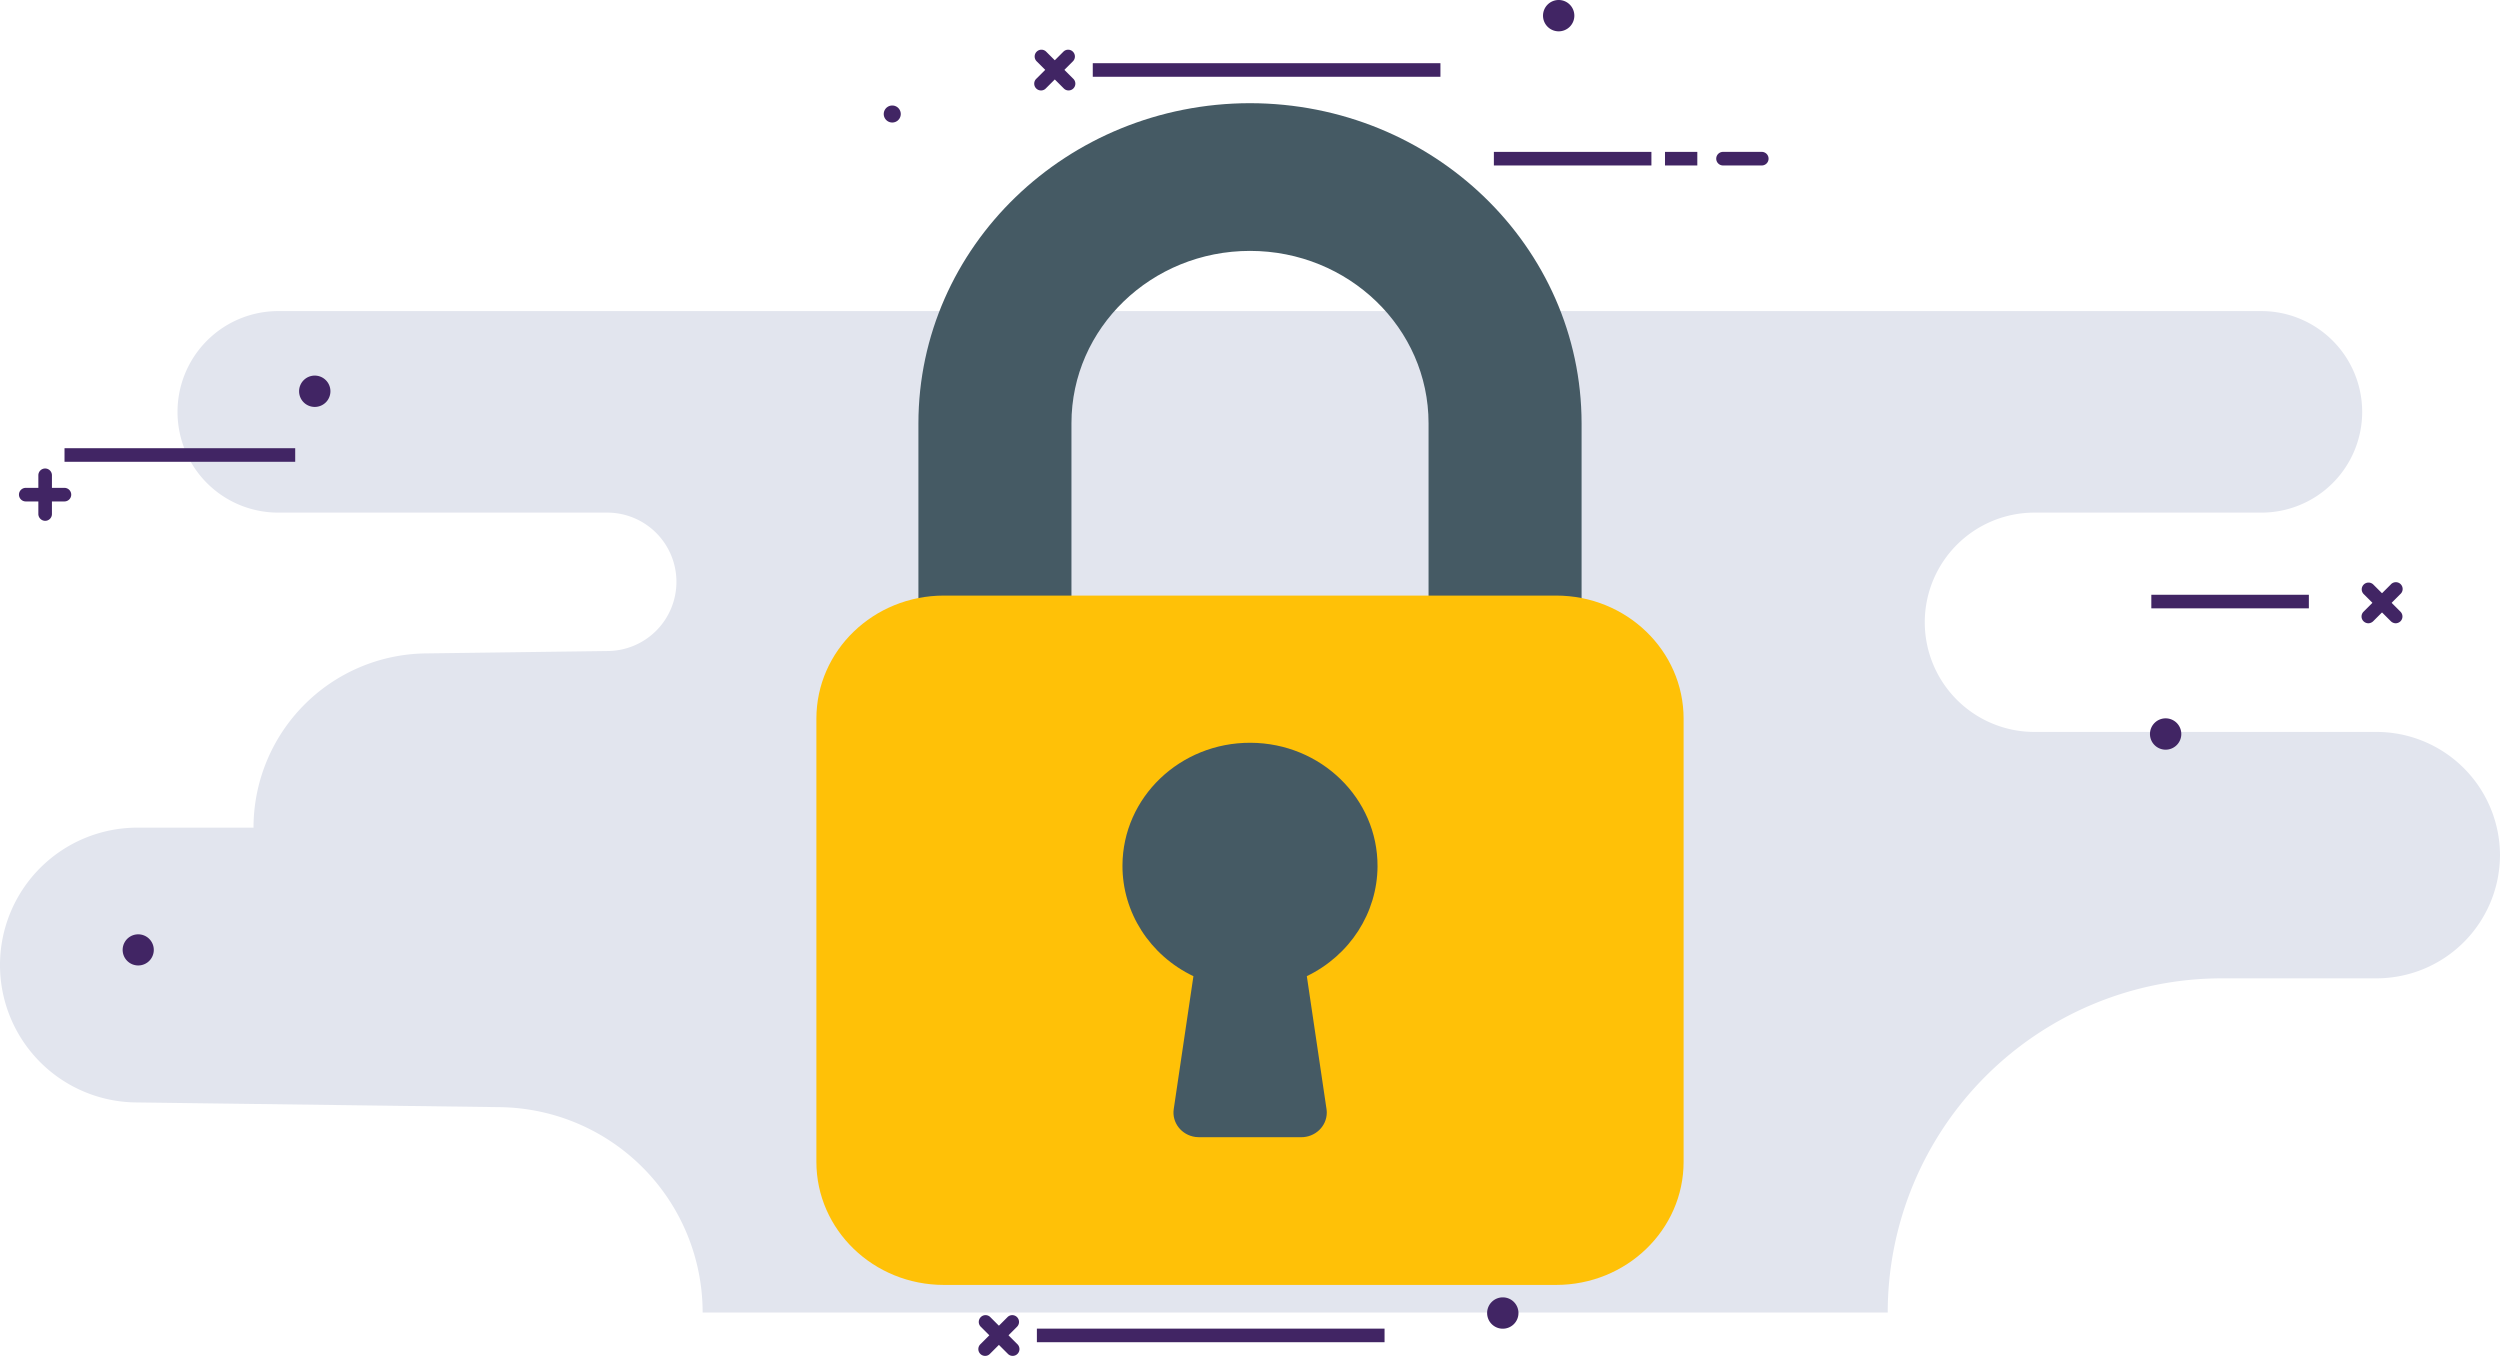 <?xml version="1.0" encoding="UTF-8" standalone="no"?>
<svg
   xmlns:dc="http://purl.org/dc/elements/1.1/"
   xmlns:cc="http://creativecommons.org/ns#"
   xmlns:rdf="http://www.w3.org/1999/02/22-rdf-syntax-ns#"
   xmlns:svg="http://www.w3.org/2000/svg"
   xmlns="http://www.w3.org/2000/svg"
   id="svg3885"
   version="1.1"
   viewBox="0 0 956.661 518.848">
  <defs
     id="defs3859" />
  <g
     transform="translate(-209.128 -502.152)"
     data-name="Grupo 93"
     id="Grupo_93">
    <path
       fill="#412564"
       transform="translate(71.41 474.892)"
       d="M162.371,219.145H147.578a2.6,2.6,0,1,1,0-5.2h14.794a2.6,2.6,0,1,1,0,5.2Z"
       data-name="Caminho 41"
       id="Caminho_41" />
    <path
       fill="#412564"
       transform="translate(76.684 469.619)"
       d="M149.718,231.834a2.638,2.638,0,0,1-2.6-2.6V214.41a2.6,2.6,0,1,1,5.2,0v14.827a2.6,2.6,0,0,1-2.6,2.6Z"
       data-name="Caminho 42"
       id="Caminho_42" />
    <path
       fill="#412564"
       transform="translate(764.635 494.433)"
       d="M350.775,246.227a2.669,2.669,0,0,1-1.833-.764,2.563,2.563,0,0,1,0-3.666l10.391-10.391A2.6,2.6,0,1,1,363,235.073l-10.391,10.391a2.737,2.737,0,0,1-1.833.763Z"
       data-name="Caminho 45"
       id="Caminho_45" />
    <path
       fill="#412564"
       transform="translate(764.687 494.498)"
       d="M361.185,246.164a2.738,2.738,0,0,1-1.833-.764l-10.391-10.391a2.563,2.563,0,0,1,0-3.666,2.6,2.6,0,0,1,3.666,0l10.391,10.391a2.6,2.6,0,0,1,0,3.666,2.738,2.738,0,0,1-1.833.764Z"
       data-name="Caminho 46"
       id="Caminho_46" />
    <rect
       fill="#412564"
       transform="translate(1032.365 729.748)"
       height="5.197"
       width="60.283"
       data-name="Retângulo 15"
       id="Retângulo_15" />
    <path
       transform="translate(74.128 436.712)"
       fill="#e2e5ee"
       d="M241.743,184.481h758.621a38.6,38.6,0,0,1,38.56,38.56h0a38.56,38.56,0,0,1-38.56,38.56H913.506a41.962,41.962,0,0,0-41.962,41.962h0a41.962,41.962,0,0,0,41.962,41.962h130.954a47.286,47.286,0,0,1,47.2,47h0a47.288,47.288,0,0,1-47.289,47.289H985.259A127.892,127.892,0,0,0,857.366,567.7H403.875a78.593,78.593,0,0,0-77.6-78.59L186.987,487.3A52.575,52.575,0,0,1,135,434.726h0a52.575,52.575,0,0,1,52.575-52.575H232.01A66.715,66.715,0,0,1,297.8,315.478l69.945-.917a26.477,26.477,0,0,0,26.1-26.485h0A26.476,26.476,0,0,0,367.37,261.6H241.492a38.519,38.519,0,0,1-38.56-38.56h0a38.56,38.56,0,0,1,38.813-38.56Z"
       data-name="Caminho 24"
       id="Caminho_24" />
    <path
       fill="#412564"
       transform="translate(570.902 369.285)"
       d="M312.395,196.185H297.568a2.6,2.6,0,1,1,0-5.2h14.827a2.6,2.6,0,0,1,0,5.2Z"
       data-name="Caminho 39"
       id="Caminho_39" />
    <path
       fill="#412564"
       transform="translate(378.629 343.23)"
       d="M228.849,193.533a2.565,2.565,0,0,1-1.833-.764,2.6,2.6,0,0,1,0-3.666l10.391-10.391a2.565,2.565,0,0,1,3.666,0,2.6,2.6,0,0,1,0,3.666l-10.391,10.391a2.459,2.459,0,0,1-1.834.764Z"
       data-name="Caminho 43"
       id="Caminho_43" />
    <path
       fill="#412564"
       transform="translate(357.244 827.466)"
       d="M228.849,193.533a2.565,2.565,0,0,1-1.833-.764,2.6,2.6,0,0,1,0-3.666l10.391-10.391a2.565,2.565,0,0,1,3.666,0,2.6,2.6,0,0,1,0,3.666l-10.391,10.391a2.459,2.459,0,0,1-1.834.764Z"
       data-name="Caminho 80"
       id="Caminho_80" />
    <path
       fill="#412564"
       transform="translate(378.755 343.229)"
       d="M239.281,193.533a2.53,2.53,0,0,1-1.833-.764l-10.391-10.391a2.6,2.6,0,0,1,0-3.666,2.563,2.563,0,0,1,3.666,0L241.115,189.1a2.6,2.6,0,0,1,0,3.666,2.563,2.563,0,0,1-1.834.764Z"
       data-name="Caminho 44"
       id="Caminho_44" />
    <path
       fill="#412564"
       transform="translate(357.37 827.466)"
       d="M239.281,193.533a2.53,2.53,0,0,1-1.833-.764l-10.391-10.391a2.6,2.6,0,0,1,0-3.666,2.563,2.563,0,0,1,3.666,0L241.115,189.1a2.6,2.6,0,0,1,0,3.666,2.563,2.563,0,0,1-1.834.764Z"
       data-name="Caminho 81"
       id="Caminho_81" />
    <rect
       fill="#412564"
       transform="translate(780.782 560.274)"
       height="5.197"
       width="60.283"
       data-name="Retângulo 14"
       id="Retângulo_14" />
    <rect
       fill="#412564"
       transform="translate(627.292 526.334)"
       height="5.197"
       width="133.038"
       data-name="Retângulo 16"
       id="Retângulo_16" />
    <rect
       fill="#412564"
       transform="translate(605.908 1010.571)"
       height="5.197"
       width="133.038"
       data-name="Retângulo 30"
       id="Retângulo_30" />
    <rect
       fill="#412564"
       transform="translate(233.816 673.667)"
       height="5.197"
       width="88.276"
       data-name="Retângulo 17"
       id="Retângulo_17" />
    <rect
       fill="#412564"
       transform="translate(846.261 560.274)"
       height="5.197"
       width="12.368"
       data-name="Retângulo 18"
       id="Retângulo_18" />
    <path
       fill="#412564"
       transform="translate(517.134 329.703)"
       d="M294.44,178.444a5.995,5.995,0,1,1-5.995-5.995,5.995,5.995,0,0,1,5.995,5.995Z"
       data-name="Caminho 48"
       id="Caminho_48" />
    <path
       fill="#412564"
       transform="translate(495.749 826.159)"
       d="M294.44,178.444a5.995,5.995,0,1,1-5.995-5.995,5.995,5.995,0,0,1,5.995,5.995Z"
       data-name="Caminho 82"
       id="Caminho_82" />
    <path
       fill="#412564"
       transform="translate(147.662 451.791)"
       d="M187.907,200.084a5.995,5.995,0,1,1-5.995-5.995,5.995,5.995,0,0,1,5.995,5.995Z"
       data-name="Caminho 49"
       id="Caminho_49" />
    <path
       fill="#412564"
       transform="translate(99.604 603.877)"
       d="M168.373,261.8a5.957,5.957,0,1,1-1.746-4.248A5.957,5.957,0,0,1,168.373,261.8Z"
       data-name="Caminho 50"
       id="Caminho_50" />
    <path
       fill="#412564"
       transform="translate(216.426 330.646)"
       d="M337.393,215.136a3.256,3.256,0,1,1-3.256-3.256,3.256,3.256,0,0,1,3.256,3.256Z"
       data-name="Caminho 51"
       id="Caminho_51" />
    <path
       fill="#412564"
       transform="translate(707.046 524.768)"
       d="M336.789,258.264a5.995,5.995,0,1,1-5.995-5.994,5.995,5.995,0,0,1,5.995,5.994Z"
       data-name="Caminho 47"
       id="Caminho_47" />
    <g
       transform="translate(-93.624,213.13)"
       id="g3955">
      <path
         style="fill:#455a64;stroke-width:0.899"
         d="m 781.082,328.506 c -70.041,0.083 -126.8,54.868 -126.886,122.474 v 75.368 c 0,5.203 4.37,9.421 9.761,9.421 h 39.042 c 5.391,0 9.761,-4.218 9.761,-9.421 v -75.368 c -9e-4,-36.422 30.589,-65.948 68.323,-65.948 37.734,0 68.323,29.525 68.323,65.948 v 75.368 c 0,5.203 4.37,9.421 9.761,9.421 h 39.041 c 5.391,0 9.761,-4.218 9.761,-9.421 V 450.98 C 907.882,383.374 851.122,328.589 781.082,328.506 Z"
         id="path2" />
      <path
         style="fill:#ffc107;stroke-width:0.899"
         d="m 663.956,516.927 h 234.251 c 26.953,0 48.802,21.09 48.802,47.105 v 169.579 c 0,26.016 -21.849,47.106 -48.802,47.106 H 663.956 c -26.953,0 -48.802,-21.09 -48.802,-47.105 V 564.033 c 0,-26.016 21.849,-47.106 48.802,-47.106 z"
         id="path4" />
      <path
         style="fill:#455a64;stroke-width:0.899"
         d="m 829.883,620.559 c 0.113,-26.015 -21.643,-47.194 -48.596,-47.304 -26.953,-0.11 -48.894,20.891 -49.008,46.906 -0.079,17.982 10.456,34.439 27.153,42.415 l -7.535,50.874 c -0.755,5.152 2.96,9.919 8.298,10.647 0.452,0.062 0.909,0.093 1.365,0.093 h 39.042 c 5.391,0.053 9.805,-4.122 9.859,-9.325 0.004,-0.48 -0.027,-0.959 -0.099,-1.433 l -7.535,-50.874 c 16.493,-7.967 26.95,-24.199 27.057,-41.999 z"
         id="path6" />
    </g>
  </g>
</svg>
